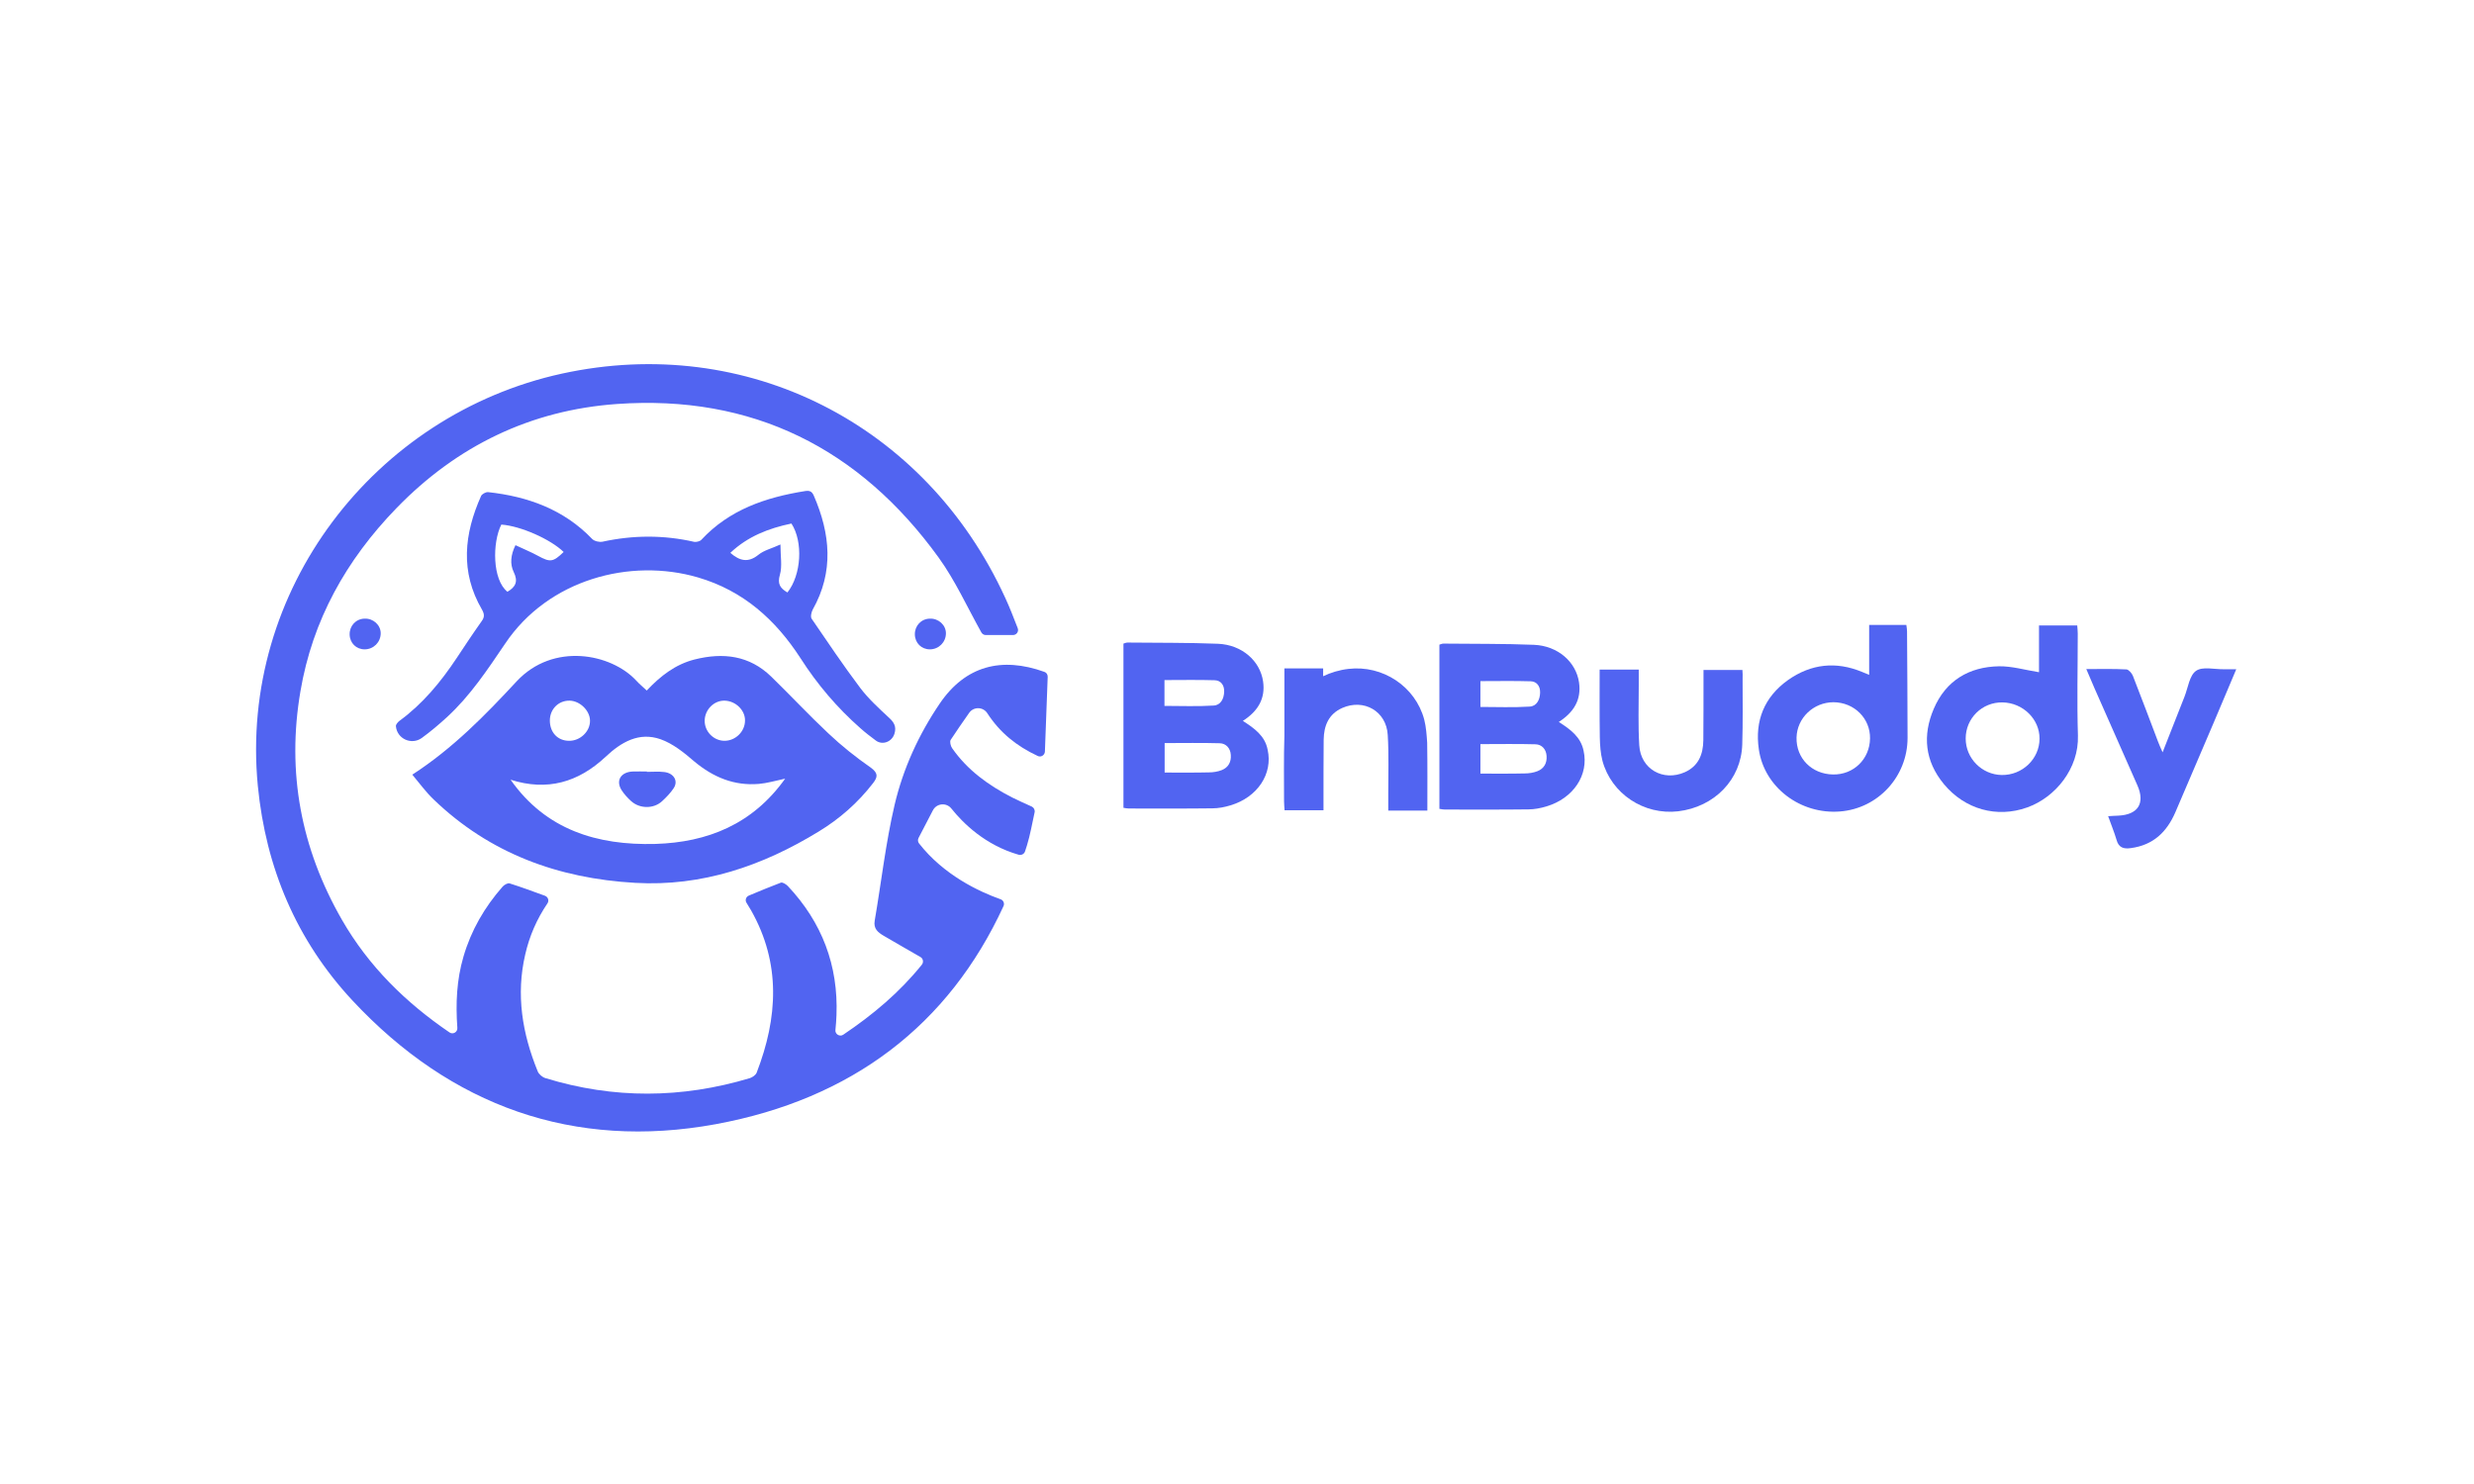 <?xml version="1.0" encoding="utf-8"?>
<!-- Generator: Adobe Illustrator 28.0.0, SVG Export Plug-In . SVG Version: 6.00 Build 0)  -->
<svg version="1.1" id="Capa_1" xmlns="http://www.w3.org/2000/svg" xmlns:xlink="http://www.w3.org/1999/xlink" x="0px" y="0px"
	 viewBox="0 0 1417.3 850.4" style="enable-background:new 0 0 1417.3 850.4;" xml:space="preserve">
<style type="text/css">
	.st0{fill:none;}
	.st1{fill:#5164F1;}
</style>
<g>
	<path class="st0" d="M879.7,426.5c-10.4-0.3-20.9-0.1-31.6-0.1c0,5.7,0,11,0,16.9c8.8,0,17.1,0.1,25.4-0.1c2.5,0,5-0.4,7.3-1.3
		c3.8-1.5,5.6-4.8,5.3-8.8C885.8,429.4,883.3,426.6,879.7,426.5z"/>
	<path class="st0" d="M326.1,424.5c6.4,0,12.1-5.4,12-11.5c-0.1-5.8-5.8-11.4-11.7-11.5c-6.4-0.1-11.3,4.9-11.2,11.4
		C315.1,419.7,319.6,424.4,326.1,424.5z"/>
	<path class="st0" d="M698.8,425.9c-10.4-0.3-20.9-0.1-31.6-0.1c0,5.7,0,11,0,16.9c8.8,0,17.1,0.1,25.4-0.1c2.5,0,5-0.4,7.3-1.3
		c3.8-1.5,5.6-4.8,5.3-8.8C704.8,428.8,702.4,426,698.8,425.9z"/>
	<path class="st0" d="M695.4,404.4c4-0.2,5.9-3.9,6-8c0.1-3.8-2-6.4-5.4-6.5c-9.5-0.4-19.1-0.1-28.8-0.1c0,5.1,0,9.7,0,14.9
		C676.6,404.6,686,405,695.4,404.4z"/>
	<path class="st0" d="M876.3,405c4-0.2,5.9-3.9,6-8c0.1-3.8-2-6.4-5.4-6.5c-9.5-0.4-19.1-0.1-28.8-0.1c0,5.1,0,9.7,0,14.9
		C857.6,405.2,867,405.6,876.3,405z"/>
	<path class="st0" d="M1050.4,402.5c-11.5-0.1-20.9,8.9-21.2,20.2c-0.3,12,8.7,21.1,20.9,21.2c11.7,0.2,21-8.8,21.2-20.6
		C1071.5,411.7,1062.3,402.5,1050.4,402.5z"/>
	<path class="st0" d="M290.7,339.1c4.6-2.7,6.3-5.8,3.6-11.3c-2.2-4.5-1.8-9.7,1-15.4c4.6,2.1,8.9,3.9,12.9,6.1
		c7,3.8,8.6,3.7,14.8-2.2c-7.5-7.4-24.7-14.9-35.7-15.7C282,310.9,282,332.2,290.7,339.1z"/>
	<path class="st0" d="M418.4,316.8c5.4,4.8,10.2,5.8,16.1,1.1c3.2-2.6,7.6-3.6,12.6-5.9c0,6.7,1.1,12.3-0.3,17.3
		c-1.5,5.2,0.1,7.7,4.3,10.2c8-10.1,9.1-29.1,2.4-39.5C440.5,302.8,428.4,307.4,418.4,316.8z"/>
	<path class="st0" d="M397.6,436.3c-5.9-4.9-12.3-10.2-19.3-12.7c-12.3-4.3-22.5,1.6-31.5,10.1c-15.5,14.6-33.4,19.8-54.4,13.1
		c20.2,28.9,49.7,37.7,82.9,36.8c30-0.8,55.9-11.2,74.4-37.4c-5.7,1.2-10.3,2.6-15,3C420.6,450.3,408.5,445.4,397.6,436.3z
		 M385.8,452c-3.3,4.7-8,8.6-12.4,12.3c-1.1,0.9-4.3,1-5.5,0c-4.3-3.5-8.9-7-11.8-11.5c-3.6-5.6-0.2-10.4,6.5-10.7
		c2.7-0.1,5.3,0,8,0c0,0.1,0,0.2,0,0.2c3.3,0,6.7-0.3,9.9,0.1C386,443,388.9,447.6,385.8,452z"/>
	<path class="st0" d="M1147.3,402.4c-11.7-0.2-21.1,9.1-21.1,20.7c0,11.3,9.2,20.7,20.6,20.9c11.8,0.2,21.7-9.2,21.7-20.8
		C1168.5,412,1159,402.6,1147.3,402.4z"/>
	<path class="st0" d="M414.9,424.5c6.4,0.1,11.9-5.3,11.9-11.6c0-6-5.3-11.2-11.6-11.4c-6-0.2-11.4,5.1-11.5,11.4
		C403.6,419.2,408.7,424.5,414.9,424.5z"/>
	<path class="st1" d="M712,413.1c8.7-5.6,13-12.8,11.6-22.6c-1.7-11.8-12.1-21-25.8-21.6c-17.3-0.7-34.6-0.5-51.9-0.7
		c-0.8,0-1.5,0.4-2.3,0.6c0,31.4,0,62.7,0,94.1c1.2,0.2,2.2,0.4,3.1,0.4c16,0,32,0.1,47.9-0.1c3.4,0,7-0.7,10.3-1.7
		c15.5-4.6,24.4-18.1,21.3-31.9C724.7,421.7,718.7,417.4,712,413.1z M667.1,389.7c9.7,0,19.3-0.2,28.8,0.1c3.4,0.1,5.5,2.7,5.4,6.5
		c-0.1,4.1-2,7.8-6,8c-9.3,0.6-18.7,0.2-28.2,0.2C667.1,399.4,667.1,394.8,667.1,389.7z M699.9,441.3c-2.3,0.9-4.9,1.3-7.3,1.3
		c-8.3,0.2-16.6,0.1-25.4,0.1c0-5.9,0-11.2,0-16.9c10.7,0,21.2-0.2,31.6,0.1c3.6,0.1,6.1,2.9,6.3,6.7
		C705.4,436.6,703.7,439.8,699.9,441.3z"/>
	<path class="st1" d="M815.9,412.3c-5.1-19-23.8-31.3-43.4-29c-5.2,0.6-10.1,2.1-14.5,4.2V383h-22.2v38.6c-0.4,12.5-0.2,25-0.2,37.5
		c0,1.8,0.2,3.5,0.3,5.2c7.6,0,14.7,0,22.3,0c0-2.2,0-4,0-5.8c0-11.5,0-23,0.1-34.5c0.1-8.1,2.8-14.8,10.6-18.3
		c12.4-5.5,25.3,1.8,26.1,15.4c0.7,11.3,0.3,22.6,0.3,34c0,3.1,0,6.2,0,9.4c7.7,0,14.6,0,22.4,0c0-13.3,0.1-26.1-0.1-38.9
		C817.3,421.2,817,416.6,815.9,412.3z"/>
	<path class="st1" d="M893,413.7c8.7-5.6,13-12.8,11.6-22.6c-1.7-11.8-12.1-21-25.8-21.6c-17.3-0.7-34.6-0.5-51.9-0.7
		c-0.8,0-1.5,0.4-2.3,0.6c0,31.4,0,62.7,0,94.1c1.2,0.2,2.2,0.4,3.1,0.4c16,0,32,0.1,47.9-0.1c3.4,0,7-0.7,10.3-1.7
		c15.5-4.6,24.4-18.1,21.3-31.9C905.6,422.3,899.7,418,893,413.7z M848.1,390.3c9.7,0,19.3-0.2,28.8,0.1c3.4,0.1,5.5,2.7,5.4,6.5
		c-0.1,4.1-2,7.8-6,8c-9.3,0.6-18.7,0.2-28.2,0.2C848.1,400,848.1,395.4,848.1,390.3z M880.8,441.9c-2.3,0.9-4.9,1.3-7.3,1.3
		c-8.3,0.2-16.6,0.1-25.4,0.1c0-5.9,0-11.2,0-16.9c10.7,0,21.2-0.2,31.6,0.1c3.6,0.1,6.1,2.9,6.3,6.7
		C886.3,437.2,884.6,440.4,880.8,441.9z"/>
	<path class="st1" d="M1190.3,363.1c0-1.6-0.2-3.2-0.3-4.7c-7.5,0-14.5,0-21.9,0c0,9.6,0,18.8,0,26.8c-8.1-1.3-15.5-3.5-22.9-3.4
		c-17.2,0.3-30.5,8.2-37.4,24.4c-6.5,15.2-5.1,29.9,5.8,43.1c12,14.5,30.4,19.6,47.7,13.4c16.3-5.8,29.7-22.4,29.1-41.2
		C1189.8,402.1,1190.3,382.6,1190.3,363.1z M1146.7,444.1c-11.3-0.2-20.6-9.5-20.6-20.9c0-11.6,9.4-20.9,21.1-20.7
		c11.7,0.2,21.3,9.6,21.2,20.8C1168.4,434.8,1158.6,444.3,1146.7,444.1z"/>
	<path class="st1" d="M1092.1,358.1c-7.1,0-13.9,0-21.3,0c0,9.6,0,18.8,0,28.6c-1.8-0.8-2.9-1.2-3.9-1.6
		c-15.1-6.3-29.4-4.7-42.6,4.6c-13.6,9.7-19.1,23.4-16.7,39.7c3.1,21.8,23.9,37.4,46.5,35.6c21.8-1.7,38.7-20,38.7-42.2
		c0-20.3-0.2-40.7-0.3-61C1092.5,360.7,1092.3,359.5,1092.1,358.1z M1050.1,443.8c-12.2-0.2-21.2-9.3-20.9-21.2
		c0.3-11.2,9.7-20.2,21.2-20.2c11.9,0.1,21.1,9.3,20.9,20.8C1071.1,435,1061.9,444,1050.1,443.8z"/>
	<path class="st1" d="M998.2,383.9c-7.6,0-14.7,0-22.3,0c0,2.2,0,4,0,5.8c0,11.5,0,23-0.1,34.5c-0.1,8.1-2.8,14.8-10.6,18.3
		c-12.4,5.5-25.3-1.8-26.1-15.4c-0.7-11.3-0.3-22.6-0.3-34c0-3.1,0-6.2,0-9.4c-7.7,0-14.6,0-22.4,0c0,13.3-0.1,26.1,0.1,38.9
		c0.1,4.5,0.4,9,1.5,13.3c5.1,19,23.8,31.3,43.4,29c20.8-2.5,36.1-18.2,36.7-38.3c0.4-12.5,0.2-25,0.2-37.5
		C998.4,387.3,998.3,385.6,998.2,383.9z"/>
	<path class="st1" d="M1274.1,383.5c-5.5,0.1-12.3-1.7-16,0.9c-3.8,2.6-4.6,9.6-6.6,14.7c-4.1,10.3-8.1,20.6-12.6,32
		c-1.2-2.8-2-4.4-2.6-6.1c-4.8-12.6-9.5-25.2-14.4-37.7c-0.6-1.5-2.4-3.6-3.7-3.7c-7.4-0.4-14.9-0.2-23-0.2c1.7,4,3.2,7.5,4.7,11
		c8.2,18.6,16.4,37.1,24.6,55.7c4.5,10.3,0.3,16.8-11.1,17.3c-1.6,0.1-3.2,0.1-5.7,0.3c1.7,4.8,3.5,9.1,4.8,13.5
		c1.2,4.5,4,5.4,8.2,4.8c12.8-1.7,20.6-9.2,25.5-20.5c7.2-16.8,14.4-33.6,21.6-50.5c4.4-10.2,8.6-20.5,13.3-31.5
		C1278,383.5,1276,383.5,1274.1,383.5z"/>
	<path class="st1" d="M538.4,403.1c-12.1,17.8-21,37.3-25.9,58.1c-5.1,21.8-7.6,44.2-11.4,66.4c-0.8,4.6,1.9,6.7,5.1,8.6
		c6.9,4.1,13.9,8,21.1,12.2c1.6,0.9,1.9,3,0.8,4.4c-12.7,15.8-27.9,28.6-45,40.1c-2,1.4-4.8-0.3-4.5-2.7c0.3-3,0.5-5.7,0.6-8.4
		c1.1-28.6-8.3-53.3-27.9-74.1c-1-1-3-2.3-4-1.9c-6.1,2.3-12.1,4.8-18.3,7.4c-1.7,0.7-2.3,2.7-1.3,4.2c0.9,1.5,1.8,2.9,2.6,4.3
		c17.2,30.4,15.3,61.5,3.2,92.9c-0.5,1.4-2.4,2.7-3.9,3.2c-39,11.7-78.1,12-117.1,0c-1.8-0.5-3.9-2.3-4.5-4
		c-8.8-21.6-12.5-43.8-7.1-66.9c2.4-10.5,6.6-20.2,12.7-29.2c1.1-1.6,0.4-3.7-1.4-4.4c-6.9-2.5-13.6-5-20.3-7.1
		c-1-0.3-3,0.8-3.9,1.8c-10.4,11.8-18.1,25.1-22.5,40.2c-3.9,13.3-4.5,26.8-3.5,40.8c0.2,2.4-2.5,4-4.5,2.6c0,0,0,0,0,0
		c-25.1-17.1-46.3-37.9-61.6-64.5c-23.5-40.9-31.7-84.6-23.8-130.9c6.9-40.8,26.2-75.3,55-105c34.7-35.8,77-56.2,126.3-59.7
		c77.6-5.5,139.1,25.4,184.4,88.1c9.5,13.2,16.3,28.3,24.4,42.8c0.5,0.9,1.5,1.5,2.5,1.5h15.6c2.1,0,3.5-2.1,2.7-4
		c-2.4-6.2-4.6-11.9-7.2-17.5c-45.6-99.4-148.2-151.4-253.9-128.3c-107.4,23.5-185,124.1-174.2,236.2c4.6,47.1,22.2,88.6,54.2,123
		c56.4,60.5,126.8,85.8,208.1,70.9c78.1-14.4,133.5-56.8,164.9-125c0.7-1.5-0.1-3.4-1.7-3.9c-12.4-4.4-32.6-13.9-46.7-32
		c-0.7-0.9-0.8-2.1-0.3-3.1l8.2-15.8c2.1-4.1,7.7-4.7,10.6-1.1c6.7,8.4,19.4,21,38.6,26.5c1.5,0.4,3.1-0.4,3.6-1.9
		c0.4-1.1,0.7-2.3,1.1-3.4c1.9-6.2,3-12.6,4.4-19c0.3-1.3-0.4-2.7-1.6-3.3c-4-1.8-7.6-3.4-11.2-5.2c-13.5-6.9-25.6-15.6-34.4-28.2
		c-0.9-1.2-1.5-3.8-0.9-4.8c3.4-5.2,6.9-10.2,10.6-15.5c2.6-3.7,8-3.5,10.4,0.2c7.2,11.1,16.7,18.8,28.9,24.5c1.9,0.9,4-0.5,4.1-2.5
		c0.6-14.8,1.1-28.9,1.6-42.9c0-1.3-0.7-2.4-1.9-2.8C573.8,376.2,553.1,381.5,538.4,403.1z"/>
	<path class="st1" d="M474.5,420.2c-11.2-10.5-21.6-21.7-32.6-32.4c-12.6-12.3-27.7-14-44-9.9c-11,2.8-19.6,9.5-27.4,17.8
		c-2.1-2-4.2-3.7-6-5.7c-14.5-15.6-47.6-22-68.5,0.4c-18,19.4-36.5,38.4-59.8,53.5c4.2,5,7.8,10,12.2,14.2
		c32.2,31,71.5,45.3,115.5,47.8c38.3,2.2,72.9-9.7,105.1-29.4c12-7.3,22.5-16.5,31.2-27.8c2.7-3.5,2.9-5.7-1.3-8.8
		C490.4,434,482.1,427.4,474.5,420.2z M415.2,401.5c6.3,0.2,11.7,5.5,11.6,11.4c0,6.3-5.5,11.7-11.9,11.6
		c-6.2-0.1-11.3-5.4-11.2-11.6C403.8,406.6,409.1,401.3,415.2,401.5z M326.3,401.5c5.9,0.1,11.7,5.7,11.7,11.5
		c0.1,6.1-5.6,11.6-12,11.5c-6.5,0-11-4.8-11-11.6C315,406.4,319.9,401.4,326.3,401.5z M375.4,483.6c-33.2,0.9-62.7-8-82.9-36.8
		c21,6.7,38.8,1.5,54.4-13.1c9-8.5,19.2-14.4,31.5-10.1c7.1,2.5,13.5,7.7,19.3,12.7c10.9,9.1,22.9,14.1,37.1,12.9
		c4.7-0.4,9.3-1.8,15-3C431.2,472.3,405.4,482.7,375.4,483.6z"/>
	<path class="st1" d="M512.4,420.5c1.3-4.2-0.3-6.7-3.3-9.4c-5.7-5.3-11.6-10.7-16.3-16.9c-9.7-12.9-18.7-26.3-27.8-39.6
		c-0.8-1.1-0.2-3.8,0.6-5.3c12.2-21.7,10.1-43.4,0.6-65.3c-1.1-2.5-2.5-3-5-2.6c-22.5,3.6-43.3,10.6-59.4,27.9
		c-0.8,0.9-2.9,1.4-4.1,1.2c-17.5-4-35-3.9-52.5-0.1c-1.8,0.4-4.7-0.3-5.9-1.5c-16.3-17-36.9-24.4-59.7-26.9c-1.3-0.1-3.5,1.1-4,2.2
		c-9.7,21.7-12.1,43.5,0.5,65.1c1.4,2.5,1.6,4.3-0.2,6.7c-4.9,6.9-9.6,14-14.3,21.1c-9.1,13.7-19.4,26.2-32.8,36
		c-0.9,0.7-2.1,2.1-2,3l0,0.1c0.7,7.2,8.9,10.9,14.8,6.7c5.1-3.7,9.8-7.7,14.4-11.9c13.4-12.3,23.3-27.3,33.4-42.2
		c24.6-36.7,71.6-49.3,110.5-37.9c25.9,7.6,44.4,24.2,58.7,46.3c9.6,15,21,28.4,34.3,40.1c2.8,2.5,5.8,4.8,8.9,7.1
		C505.5,427.1,510.9,425.2,512.4,420.5C512.4,420.5,512.4,420.5,512.4,420.5z M308.2,318.5c-4-2.2-8.3-3.9-12.9-6.1
		c-2.8,5.7-3.2,10.9-1,15.4c2.7,5.5,1,8.6-3.6,11.3c-8.7-6.9-8.7-28.2-3.5-38.5c11.1,0.8,28.2,8.4,35.7,15.7
		C316.8,322.2,315.2,322.3,308.2,318.5z M451.1,339.5c-4.3-2.5-5.8-5-4.3-10.2c1.4-4.9,0.3-10.6,0.3-17.3c-5,2.3-9.4,3.3-12.6,5.9
		c-5.8,4.7-10.7,3.6-16.1-1.1c9.9-9.4,22-14.1,35-16.8C460.2,310.5,459.1,329.4,451.1,339.5z"/>
	<path class="st1" d="M524.1,363.6c0.1,4.9,3.8,8.5,8.6,8.5c5.1,0,9.2-4.1,9.2-9.2c0-4.7-4.2-8.6-9.2-8.4
		C527.7,354.6,524,358.6,524.1,363.6z"/>
	<path class="st1" d="M200.3,363.6c0.1,4.9,3.8,8.5,8.6,8.5c5.1,0,9.2-4.1,9.2-9.2c0-4.7-4.2-8.6-9.2-8.4
		C203.9,354.6,200.2,358.6,200.3,363.6z"/>
	<path class="st1" d="M380.5,442.4c-3.3-0.4-6.6-0.1-9.9-0.1c0-0.1,0-0.2,0-0.2c-2.7,0-5.3-0.1-8,0c-6.7,0.2-10.1,5-6.5,10.7
		c1.5,2.3,3.4,4.4,5.5,6.3c4.9,4.4,12.9,4.5,17.7,0c2.4-2.2,4.6-4.5,6.4-7.1C388.9,447.6,386,443,380.5,442.4z"/>
</g>
</svg>
